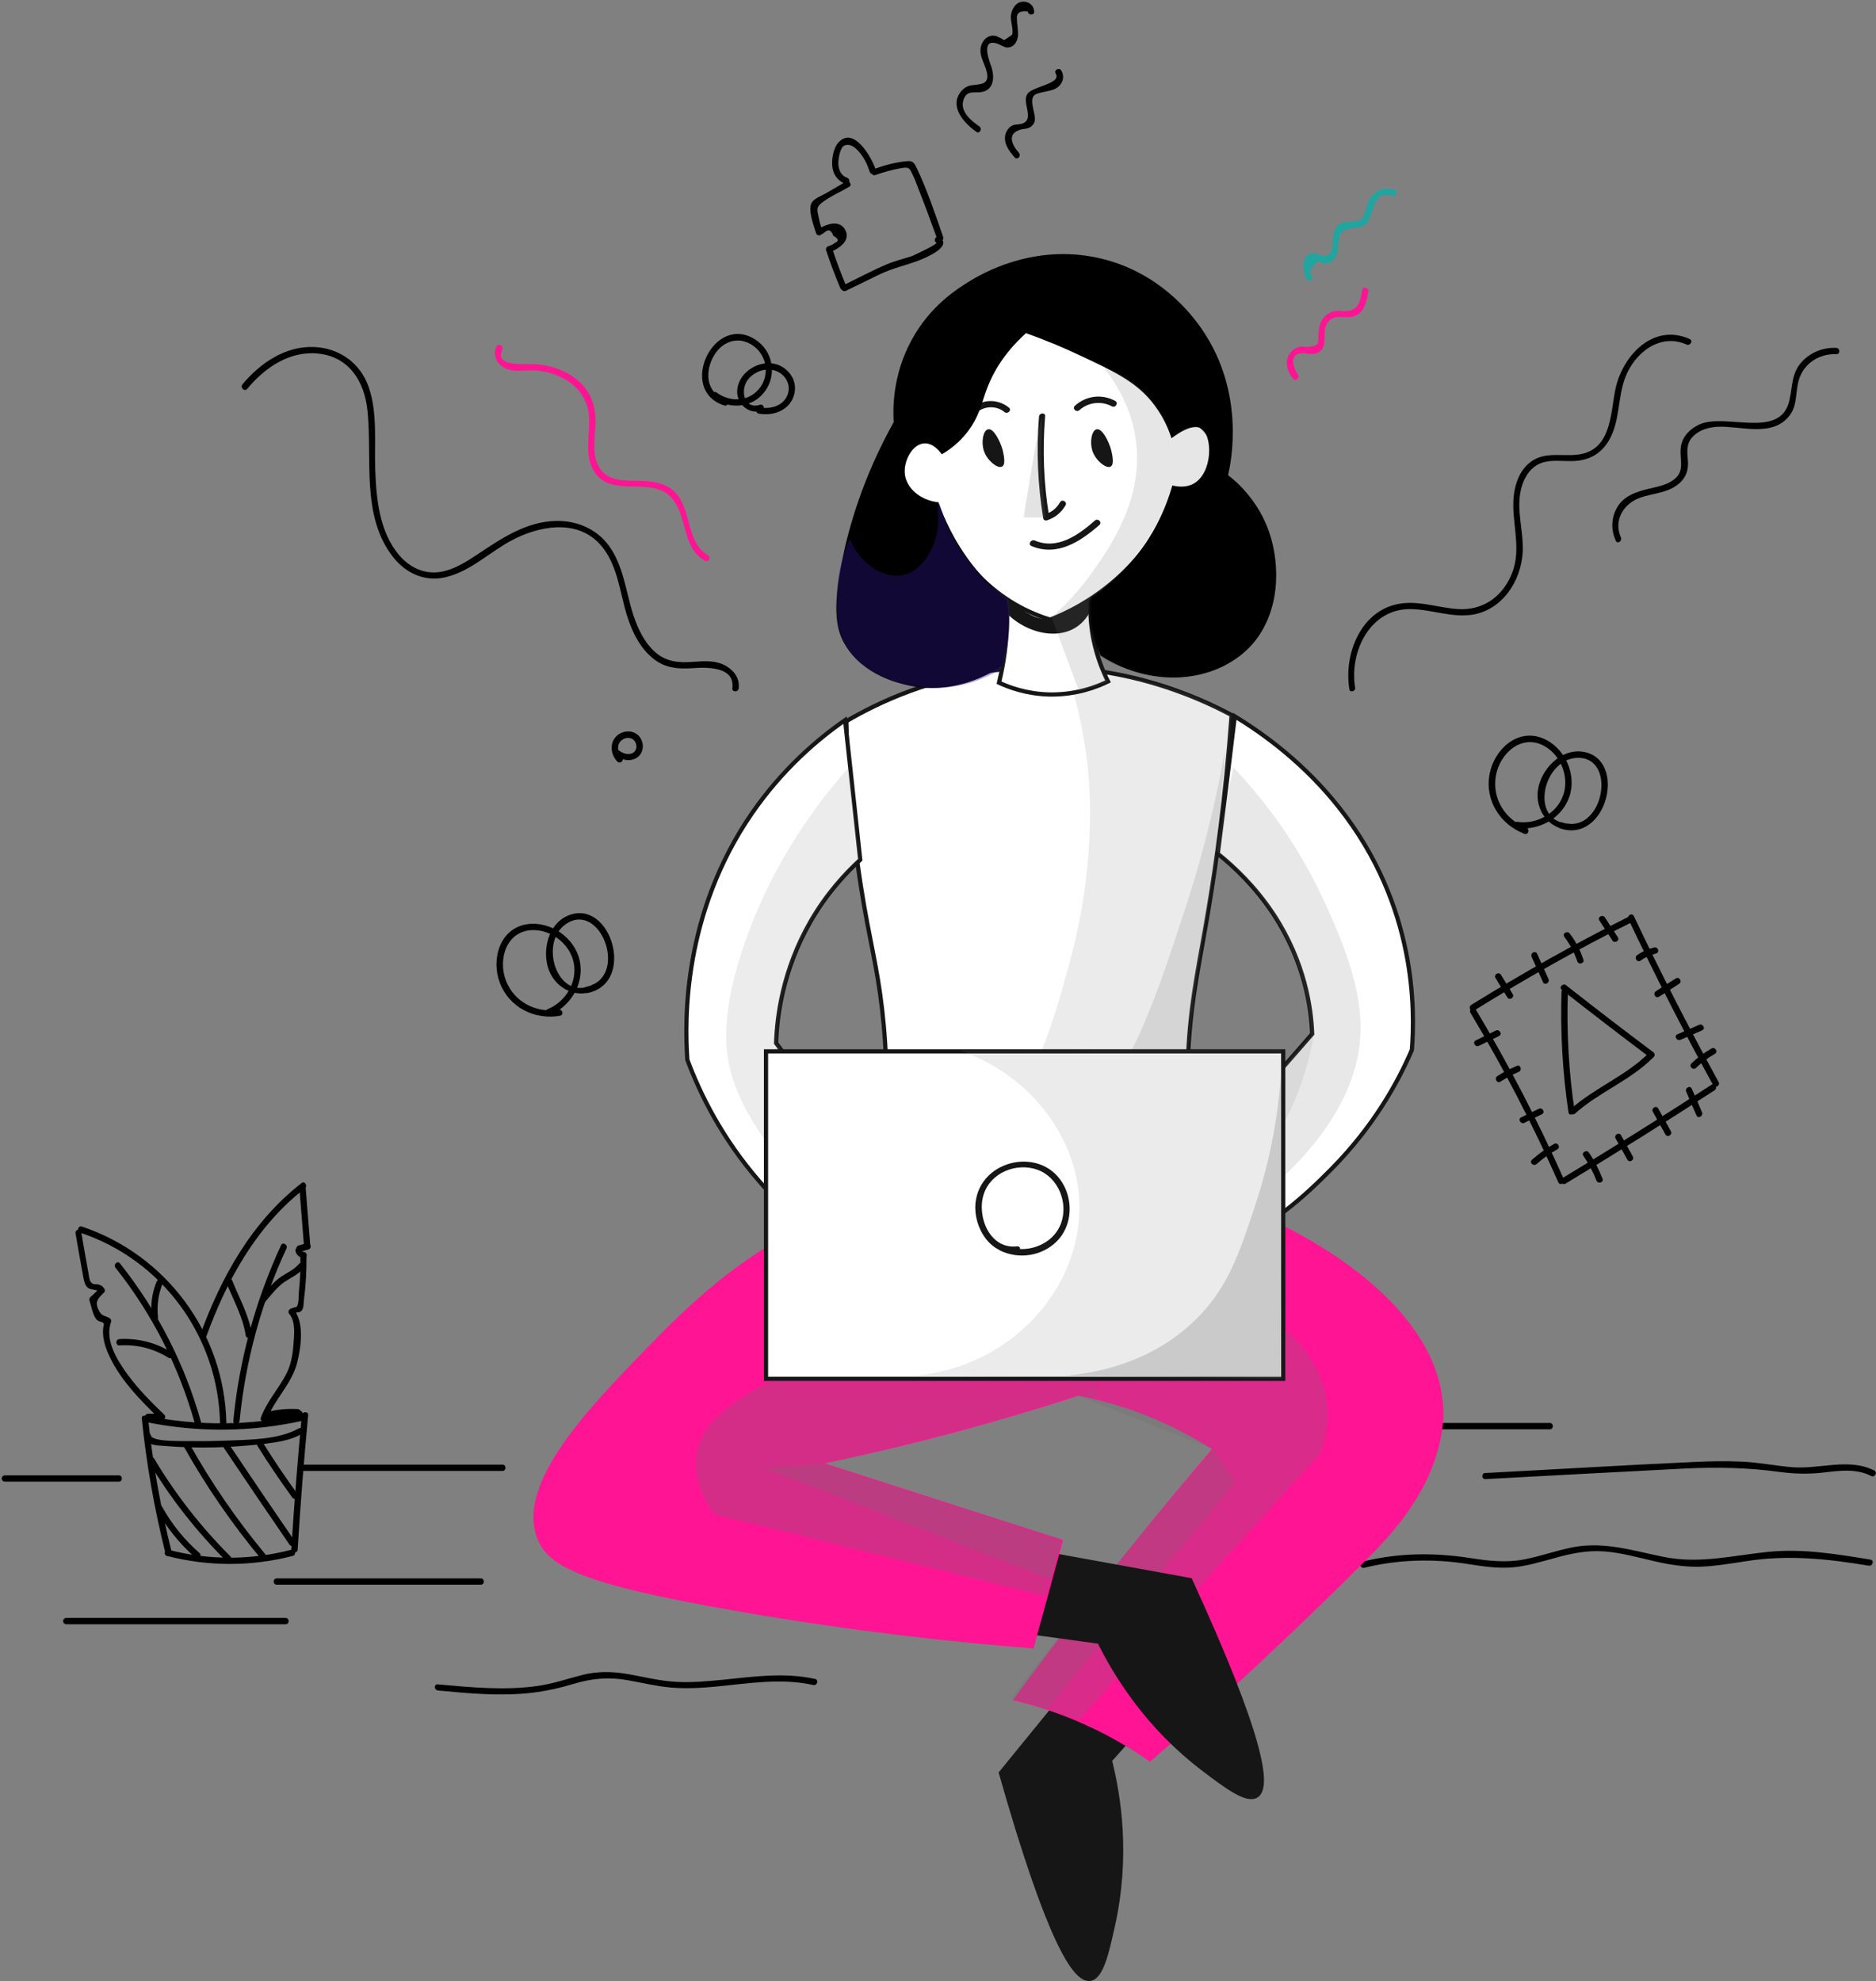 <svg width="892" height="942" viewBox="0 0 892 942" fill="none" xmlns="http://www.w3.org/2000/svg">
<rect x="0" y="0" width="892" height="942" fill="#808080" stroke="none"/>
<g clip-path="url(#clip0_118_581)">
<path d="M67.424 674.519C69.624 696.219 73.424 717.619 78.724 738.819C79.224 740.719 82.124 739.919 81.624 738.019C76.424 717.119 72.624 695.919 70.424 674.519C70.224 672.619 67.224 672.619 67.424 674.519Z" fill="black"/>
<path d="M79.323 739.819C99.023 744.919 119.524 744.919 139.224 739.819C141.124 739.319 140.324 736.419 138.424 736.919C119.224 741.919 99.323 741.919 80.123 736.919C78.323 736.419 77.523 739.319 79.323 739.819Z" fill="black"/>
<path d="M141.524 736.819C142.824 715.519 144.524 694.219 146.524 672.919C146.724 671.019 143.724 671.019 143.524 672.919C141.524 694.219 139.824 715.519 138.524 736.819C138.424 738.719 141.424 738.719 141.524 736.819Z" fill="black"/>
<path d="M69.124 676.119C94.023 681.219 119.624 681.019 144.524 675.419C146.424 675.019 145.624 672.119 143.724 672.519C119.424 677.919 94.323 678.219 69.924 673.219C68.023 672.819 67.224 675.719 69.124 676.119Z" fill="black"/>
<path d="M68.823 683.319C69.623 687.419 74.823 687.219 78.023 687.519C86.123 688.219 94.323 688.419 102.424 688.219C110.224 688.019 118.024 687.419 125.824 686.519C132.024 685.719 138.024 684.919 143.524 681.819C145.224 680.919 143.724 678.319 142.024 679.219C132.124 684.719 118.424 684.519 107.324 685.019C101.824 685.219 96.223 685.319 90.723 685.219C87.823 685.119 72.323 685.819 71.723 682.519C71.323 680.619 68.523 681.419 68.823 683.319Z" fill="black"/>
<path d="M74.525 718.019C79.325 726.519 85.424 734.019 92.725 740.519C94.124 741.819 96.325 739.719 94.825 738.419C87.624 732.119 81.725 724.819 77.124 716.519C76.225 714.819 73.624 716.319 74.525 718.019Z" fill="black"/>
<path d="M70.623 694.919C80.823 712.119 93.224 727.919 107.424 742.119C108.824 743.519 110.924 741.319 109.524 740.019C95.523 726.019 83.323 710.419 73.223 693.419C72.223 691.819 69.623 693.319 70.623 694.919Z" fill="black"/>
<path d="M87.323 687.719C97.923 706.619 110.224 724.519 124.124 741.219C125.324 742.719 127.424 740.619 126.224 739.119C112.524 722.619 100.324 704.919 89.923 686.219C89.023 684.519 86.423 686.019 87.323 687.719Z" fill="black"/>
<path d="M106.424 688.419C116.724 703.819 127.124 719.119 137.624 734.419C138.724 736.019 141.324 734.519 140.224 732.919C129.724 717.619 119.324 702.319 109.024 686.919C107.924 685.319 105.324 686.819 106.424 688.419Z" fill="black"/>
<path d="M122.424 687.519C127.624 695.919 133.224 704.119 139.024 712.119C140.124 713.619 142.724 712.119 141.624 710.619C135.824 702.619 130.224 694.419 125.024 686.019C124.024 684.419 121.424 685.919 122.424 687.519Z" fill="black"/>
<path d="M35.925 586.519C37.124 593.419 38.325 600.419 39.624 607.319C40.025 609.219 40.325 611.219 41.925 612.419C43.025 613.319 46.624 613.219 47.325 614.219C47.425 613.619 47.525 613.019 47.525 612.419C46.025 613.919 44.525 615.419 42.925 616.819C42.525 617.219 42.425 617.819 42.525 618.319C43.425 621.019 44.025 625.019 45.825 627.319C46.724 628.519 48.325 628.319 49.025 629.019C49.624 629.619 49.425 629.219 49.124 631.019C48.925 632.519 48.925 634.119 49.124 635.719C49.425 638.119 50.124 640.419 51.025 642.619C56.224 655.219 66.325 665.419 76.025 674.819C77.424 676.119 79.525 674.019 78.124 672.719C71.924 666.719 65.725 660.519 60.624 653.519C55.624 646.619 49.724 637.319 52.825 628.519C53.025 628.019 52.825 627.319 52.425 627.019C50.525 625.519 48.624 626.119 47.325 623.719C44.825 619.219 46.224 617.719 49.425 614.619C49.925 614.219 50.025 613.319 49.624 612.819C48.825 611.619 48.224 611.219 46.925 610.819C46.124 610.519 44.925 610.819 44.124 610.419C42.425 609.519 42.425 607.319 42.124 605.719C40.925 599.119 39.724 592.419 38.624 585.819C38.425 583.819 35.525 584.619 35.925 586.519Z" fill="black"/>
<path d="M38.124 586.119C77.124 599.119 103.824 635.519 104.624 676.719C104.624 678.619 107.624 678.619 107.624 676.719C106.824 634.219 79.224 596.719 38.924 583.219C37.124 582.619 36.324 585.519 38.124 586.119Z" fill="black"/>
<path d="M98.024 635.719C107.725 608.819 122.025 582.819 144.925 565.119C146.425 563.919 144.925 561.319 143.425 562.519C119.825 580.819 105.125 607.219 95.124 634.919C94.524 636.719 97.424 637.519 98.024 635.719Z" fill="black"/>
<path d="M142.325 564.519C143.025 573.719 143.825 582.919 144.525 592.219C144.725 594.119 147.725 594.119 147.525 592.219C146.825 583.019 146.025 573.819 145.325 564.519C145.225 562.619 142.225 562.619 142.325 564.519Z" fill="black"/>
<path d="M145.824 591.219C144.524 591.519 143.224 591.819 142.024 592.219C140.124 592.719 140.924 595.619 142.824 595.119C144.124 594.819 145.424 594.519 146.624 594.119C148.524 593.619 147.724 590.819 145.824 591.219Z" fill="black"/>
<path d="M140.524 594.919C140.924 596.819 142.524 598.019 144.324 598.219C145.124 598.319 145.824 597.519 145.824 596.719C145.824 595.819 145.124 595.319 144.324 595.219C144.624 595.219 144.324 595.219 144.224 595.219C144.124 595.219 143.924 595.119 144.124 595.219C144.024 595.119 143.924 595.119 143.824 595.019C143.624 594.919 144.024 595.219 143.724 594.919C143.624 594.819 143.624 594.819 143.524 594.719C143.724 594.919 143.524 594.719 143.524 594.619C143.424 594.519 143.424 594.319 143.424 594.519C143.424 594.419 143.324 594.219 143.324 594.119C143.124 593.319 142.224 592.819 141.524 593.119C140.724 593.319 140.324 594.119 140.524 594.919Z" fill="black"/>
<path d="M142.823 597.119C142.923 602.819 142.723 608.419 142.123 614.019C141.923 615.819 142.223 620.019 141.023 621.419C140.923 621.519 139.123 621.819 138.723 622.119C137.223 623.319 139.323 625.419 140.823 624.219C141.323 623.819 142.523 624.219 143.323 623.319C144.523 622.119 144.323 619.319 144.523 617.919C145.423 611.019 145.823 604.019 145.723 597.019C145.823 595.219 142.823 595.219 142.823 597.119Z" fill="black"/>
<path d="M137.524 624.719C140.724 628.519 139.824 634.819 139.524 639.419C139.124 644.719 138.224 649.619 135.624 654.219C131.924 661.019 126.724 666.719 124.024 674.119C123.324 675.919 126.224 676.719 126.924 674.919C130.524 665.219 138.824 658.019 141.324 647.819C143.124 640.519 144.824 628.819 139.624 622.619C138.424 621.219 136.324 623.319 137.524 624.719Z" fill="black"/>
<path d="M113.924 675.519C116.724 647.119 124.224 619.419 136.224 593.619C137.024 591.919 134.424 590.319 133.624 592.119C121.424 618.519 113.724 646.619 110.924 675.619C110.724 677.519 113.724 677.419 113.924 675.519Z" fill="black"/>
<path d="M54.923 602.819C72.423 624.819 85.223 650.119 92.723 677.119C93.223 679.019 96.123 678.219 95.623 676.319C87.923 648.719 74.823 623.119 57.023 600.719C55.823 599.219 53.723 601.319 54.923 602.819Z" fill="black"/>
<path d="M56.824 639.719C65.224 639.219 73.024 641.219 80.124 645.619C81.724 646.619 83.324 644.019 81.624 643.019C74.124 638.419 65.624 636.219 56.824 636.719C54.824 636.819 54.824 639.819 56.824 639.719Z" fill="black"/>
<path d="M75.123 626.319C74.523 620.819 75.223 615.519 77.323 610.319C78.023 608.519 75.123 607.719 74.423 609.519C72.223 614.919 71.523 620.519 72.123 626.319C72.323 628.219 75.323 628.219 75.123 626.319Z" fill="black"/>
<path d="M107.524 609.719C110.824 617.819 115.624 626.419 116.824 635.019C117.124 636.919 120.024 636.119 119.724 634.219C118.424 625.519 113.624 616.919 110.424 608.919C109.724 607.119 106.824 607.919 107.524 609.719Z" fill="black"/>
<path d="M125.923 619.219C128.823 615.919 131.623 612.019 135.323 609.519C138.423 607.419 141.823 606.019 144.223 603.119C145.423 601.619 143.323 599.519 142.123 601.019C139.523 604.119 135.723 605.419 132.623 607.819C129.223 610.419 126.623 613.919 123.823 617.119C122.523 618.619 124.623 620.719 125.923 619.219Z" fill="black"/>
<path d="M126.923 674.519C131.723 673.219 136.623 672.719 141.623 673.019C143.523 673.119 143.523 670.119 141.623 670.019C136.323 669.719 131.223 670.219 126.123 671.619C124.323 672.119 125.023 675.019 126.923 674.519Z" fill="black"/>
<path d="M126.525 675.719C132.125 676.219 137.525 675.519 142.925 673.819C144.725 673.219 143.925 670.319 142.125 670.919C137.025 672.519 131.825 673.119 126.525 672.719C124.625 672.619 124.625 675.619 126.525 675.719Z" fill="black"/>
<path d="M70.423 675.219C71.723 675.219 72.923 675.219 74.223 675.219C76.123 675.219 76.123 672.219 74.223 672.219C72.923 672.219 71.723 672.219 70.423 672.219C68.523 672.219 68.523 675.219 70.423 675.219Z" fill="black"/>
<path d="M143.724 699.419C175.424 699.419 207.224 699.419 238.924 699.419C240.824 699.419 240.824 696.419 238.924 696.419C207.224 696.419 175.424 696.419 143.724 696.419C141.824 696.419 141.824 699.419 143.724 699.419Z" fill="black"/>
<path d="M680.323 679.619C699.223 679.619 718.023 679.619 736.923 679.619C738.823 679.619 738.823 676.619 736.923 676.619C718.023 676.619 699.223 676.619 680.323 676.619C678.423 676.619 678.423 679.619 680.323 679.619Z" fill="black"/>
<path d="M725.715 393.572C715.715 389.772 709.415 379.772 711.215 369.072C713.015 358.172 723.715 348.472 734.715 354.972C742.315 359.472 746.216 369.672 743.316 377.972C740.316 386.872 730.516 392.172 721.416 390.772C719.516 390.472 718.716 393.372 720.616 393.672C731.316 395.272 742.615 389.372 746.215 378.772C749.815 368.172 744.016 355.372 733.616 351.072C721.416 346.072 710.315 356.572 708.215 368.272C706.015 380.672 713.316 392.072 724.816 396.472C726.716 397.172 727.515 394.272 725.715 393.572Z" fill="black"/>
<path d="M746.216 391.672C726.316 391.072 733.816 359.172 751.416 360.372C769.016 361.672 761.816 397.572 742.516 390.972C740.716 390.372 739.916 393.272 741.716 393.872C764.016 401.472 774.016 360.872 752.716 357.472C742.316 355.772 732.916 365.572 731.316 375.272C729.716 384.872 736.216 394.272 746.216 394.572C748.116 394.772 748.116 391.772 746.216 391.672Z" fill="black"/>
<path d="M265.559 480.046C255.018 481.872 244.502 476.479 240.597 466.355C236.591 456.06 240.854 442.261 253.631 442.248C262.464 442.246 271.017 449.035 272.752 457.654C274.706 466.841 268.975 476.395 260.432 479.828C258.645 480.538 259.434 483.441 261.222 482.731C271.243 478.655 277.959 467.82 275.655 456.865C273.35 445.91 261.837 437.852 250.697 439.453C237.652 441.368 233.453 456.059 237.609 467.196C242.035 478.986 254.126 485.074 266.262 482.999C268.254 482.633 267.464 479.731 265.559 480.046Z" fill="black"/>
<path d="M282.23 467.964C264.802 477.589 254.999 446.32 270.753 438.383C286.559 430.532 298.659 465.09 278.69 469.247C276.835 469.648 277.625 472.551 279.479 472.15C302.539 467.325 290.453 427.296 270.394 435.225C260.579 439.063 257.486 452.285 261.052 461.446C264.568 470.522 274.951 475.297 283.708 470.459C285.445 469.663 283.916 467.082 282.23 467.964Z" fill="black"/>
<path d="M295.732 360.04C294.032 358.24 293.232 355.34 294.532 353.14C295.832 351.04 299.032 350.04 301.032 351.64C302.832 353.04 303.232 356.04 301.532 357.54C299.532 359.34 296.332 358.44 294.432 356.94C292.932 355.74 290.832 357.84 292.332 359.04C295.432 361.44 300.232 362.64 303.532 359.74C306.532 357.04 306.232 352.04 303.232 349.44C300.132 346.74 295.232 347.54 292.632 350.54C289.732 353.94 290.532 359.04 293.532 362.14C294.932 363.54 297.032 361.44 295.732 360.04Z" fill="black"/>
<path d="M644.323 326.919C641.523 309.919 651.423 289.419 670.623 289.619C680.423 289.719 689.923 293.719 699.823 292.319C706.823 291.319 712.823 287.319 717.023 281.819C721.223 276.319 723.623 269.419 724.023 262.519C724.523 252.319 720.623 241.919 723.423 231.819C724.823 226.719 727.823 222.019 732.923 220.119C737.823 218.419 743.123 219.419 748.223 219.219C755.623 218.919 761.423 215.719 765.123 209.219C770.323 200.119 769.123 189.219 772.723 179.619C777.023 168.019 789.123 158.119 801.923 163.819C803.623 164.619 805.223 162.019 803.423 161.219C786.023 153.419 771.523 169.119 768.123 184.919C765.923 195.219 766.323 211.219 754.023 215.319C745.423 218.219 735.723 213.719 727.823 219.619C721.323 224.419 719.423 233.219 719.523 240.919C719.823 252.219 723.323 263.219 718.323 274.019C713.723 284.219 704.623 290.319 693.323 289.619C683.323 289.019 673.423 284.919 663.323 287.519C646.223 291.819 638.923 312.019 641.623 327.819C641.823 329.519 644.723 328.719 644.323 326.919Z" fill="black"/>
<path d="M770.724 255.619C767.024 247.219 772.124 239.219 780.224 236.519C786.124 234.519 792.624 234.419 797.724 230.419C801.724 227.319 803.024 223.419 802.524 218.419C802.024 213.719 802.024 210.019 805.724 206.819C808.824 204.119 812.924 203.119 816.924 202.919C827.924 202.519 843.024 208.119 851.024 197.419C854.724 192.419 853.624 186.219 855.324 180.619C857.624 172.819 865.124 168.019 873.124 168.419C875.024 168.519 875.024 165.519 873.124 165.419C867.024 165.119 861.124 167.419 856.924 171.819C851.724 177.319 852.424 183.519 850.824 190.419C846.524 209.319 820.224 196.019 807.824 201.919C803.224 204.119 799.524 208.019 799.124 213.219C798.624 219.319 801.424 224.319 795.224 228.519C791.924 230.719 788.124 231.419 784.324 232.319C778.024 233.819 771.824 235.719 768.624 241.819C766.024 246.619 766.024 252.119 768.224 257.019C768.924 258.919 771.424 257.319 770.724 255.619Z" fill="black"/>
<path d="M623.844 131.562C623.444 130.662 623.044 129.662 622.744 128.662C624.044 127.162 625.244 125.662 626.544 124.162C626.944 124.062 628.744 125.262 629.344 125.262C630.844 125.462 632.144 125.062 633.344 124.162C637.044 121.262 635.744 116.662 636.844 112.762C638.644 106.062 646.544 110.662 650.144 105.662C653.744 100.762 652.444 90.362 662.044 93.162C663.944 93.662 664.744 90.762 662.844 90.262C657.344 88.662 652.344 91.262 650.344 96.562C649.744 98.062 649.544 99.762 648.944 101.262C647.644 104.762 646.244 105.262 642.444 105.462C639.644 105.662 637.444 105.462 635.544 107.862C633.944 109.962 633.944 112.662 633.644 115.162C633.344 118.862 633.644 121.962 628.144 121.562C627.044 121.462 626.144 120.462 624.944 120.462C618.344 120.362 619.444 128.462 621.044 132.362C621.644 134.162 624.644 133.362 623.844 131.562Z" fill="#20a5a0"/>
<path d="M617.087 177.981C615.487 175.881 612.787 169.781 617.487 168.181C619.187 167.581 621.387 168.281 623.187 168.281C624.787 168.281 626.187 168.281 627.487 167.181C631.487 163.981 628.587 158.281 630.687 154.281C634.087 147.781 640.887 152.881 645.687 149.481C649.087 147.081 649.987 142.481 650.587 138.681C650.887 136.781 647.987 135.981 647.687 137.881C646.987 142.381 646.187 147.381 640.587 147.881C637.687 148.181 635.487 147.181 632.787 148.481C628.387 150.581 626.987 154.481 626.887 158.981C626.787 162.781 627.687 164.681 621.287 164.981C620.487 164.981 619.687 164.781 618.887 164.781C616.587 164.981 614.587 166.181 613.287 168.081C610.487 172.081 612.087 176.681 614.887 180.181C616.187 181.681 618.287 179.481 617.087 177.981Z" fill="#FF1493"/>
<path d="M117.524 184.919C125.824 174.919 137.624 166.719 151.224 168.119C166.024 169.619 173.324 181.419 174.724 195.219C177.124 218.119 171.524 245.519 187.024 265.019C193.124 272.719 202.224 276.819 212.024 274.419C223.824 271.619 233.024 262.319 243.524 256.819C255.924 250.319 273.024 246.819 284.224 257.719C292.424 265.719 294.224 277.919 296.924 288.519C299.424 298.119 303.724 308.719 312.324 314.419C317.524 317.819 323.224 318.119 329.224 317.719C335.924 317.219 349.624 316.819 348.224 327.319C348.024 329.219 351.024 329.219 351.224 327.319C351.724 323.219 349.824 319.919 346.524 317.519C341.324 313.719 335.324 314.319 329.224 314.719C322.324 315.219 316.424 314.619 311.124 309.719C306.324 305.319 303.424 299.119 301.324 293.019C297.824 282.519 296.824 271.019 290.824 261.419C284.924 251.919 274.724 247.319 263.724 247.719C249.824 248.219 238.124 256.219 227.024 263.619C221.724 267.119 216.024 270.819 209.524 271.919C201.724 273.219 194.824 269.819 189.824 264.019C180.424 253.019 178.924 237.319 178.424 223.519C177.924 210.619 179.624 196.619 175.324 184.119C171.424 172.719 161.524 165.619 149.624 165.019C135.824 164.319 123.724 172.619 115.224 182.819C114.124 184.319 116.224 186.419 117.524 184.919Z" fill="black"/>
<path d="M699.172 481.607C714.772 507.607 728.672 534.507 740.972 562.207C741.772 564.007 744.372 562.407 743.572 560.707C731.272 533.007 717.272 506.107 701.772 480.107C700.772 478.407 698.172 479.907 699.172 481.607Z" fill="black"/>
<path d="M701.072 480.407C725.372 465.307 750.372 451.207 776.072 438.407C777.772 437.507 776.272 434.907 774.572 435.807C748.972 448.607 723.972 462.707 699.572 477.807C697.872 478.907 699.372 481.507 701.072 480.407Z" fill="black"/>
<path d="M774.273 437.107C786.973 463.807 800.373 490.107 814.573 516.007C815.473 517.707 818.073 516.207 817.173 514.507C802.973 488.607 789.473 462.307 776.873 435.607C775.973 433.807 773.473 435.307 774.273 437.107Z" fill="black"/>
<path d="M744.372 562.807C768.272 548.407 791.871 533.607 815.271 518.407C816.871 517.407 815.371 514.807 813.771 515.807C790.371 531.007 766.772 545.807 742.872 560.207C741.272 561.207 742.772 563.807 744.372 562.807Z" fill="black"/>
<path d="M742.471 471.607C741.871 490.807 742.971 509.907 745.771 528.907C746.071 530.807 748.971 530.007 748.671 528.107C745.871 509.407 744.871 490.507 745.471 471.607C745.571 469.707 742.571 469.707 742.471 471.607Z" fill="black"/>
<path d="M742.573 470.607C756.473 481.507 770.373 492.207 784.473 502.807C785.973 504.007 787.473 501.407 785.973 500.207C772.073 489.807 758.273 479.207 744.673 468.507C743.173 467.307 741.073 469.407 742.573 470.607Z" fill="black"/>
<path d="M748.872 529.507C760.372 519.207 775.372 513.707 786.272 502.607C787.672 501.207 785.472 499.107 784.172 500.507C773.272 511.507 758.372 517.107 746.772 527.407C745.272 528.607 747.472 530.707 748.872 529.507Z" fill="black"/>
<path d="M703.172 497.307C706.372 495.707 709.572 494.207 712.772 492.607C714.472 491.807 712.972 489.207 711.272 490.007C708.072 491.607 704.872 493.107 701.672 494.707C699.972 495.607 701.472 498.107 703.172 497.307Z" fill="black"/>
<path d="M713.473 514.307C716.173 512.507 719.073 511.007 722.073 509.707C723.873 509.007 723.073 506.107 721.273 506.807C717.973 508.207 714.873 509.807 711.873 511.707C710.373 512.807 711.873 515.407 713.473 514.307Z" fill="black"/>
<path d="M724.771 533.907C727.571 532.507 730.371 531.107 733.171 529.807C734.871 528.907 733.371 526.407 731.671 527.207C728.871 528.607 726.071 530.007 723.271 531.307C721.571 532.107 723.071 534.707 724.771 533.907Z" fill="black"/>
<path d="M730.571 553.507C733.671 550.807 736.871 548.507 740.471 546.507C742.171 545.507 740.671 543.007 738.971 543.907C735.271 546.007 731.771 548.507 728.471 551.407C726.971 552.707 729.071 554.807 730.571 553.507Z" fill="black"/>
<path d="M779.973 456.807C782.273 455.207 784.673 454.107 787.373 453.407C789.273 452.907 788.473 450.107 786.573 450.507C783.673 451.207 780.873 452.407 778.373 454.207C776.873 455.307 778.373 457.907 779.973 456.807Z" fill="black"/>
<path d="M788.873 473.907C792.073 471.907 795.273 469.907 798.373 467.807C799.973 466.807 798.473 464.207 796.873 465.207C793.673 467.207 790.473 469.207 787.373 471.307C785.673 472.407 787.173 475.007 788.873 473.907Z" fill="black"/>
<path d="M799.071 494.407C802.471 492.907 805.971 491.407 809.371 489.907C811.171 489.107 809.571 486.507 807.871 487.307C804.471 488.807 800.971 490.307 797.571 491.807C795.771 492.607 797.371 495.207 799.071 494.407Z" fill="black"/>
<path d="M806.372 507.807C809.072 505.207 812.072 503.007 815.372 501.107C817.072 500.207 815.572 497.607 813.872 498.507C810.372 500.507 807.172 502.807 804.272 505.607C802.872 507.007 804.972 509.107 806.372 507.807Z" fill="black"/>
<path d="M752.871 549.607C755.371 553.307 757.471 557.207 759.071 561.307C759.771 563.107 762.671 562.307 761.971 560.507C760.271 556.107 758.171 551.907 755.471 548.007C754.371 546.507 751.771 548.007 752.871 549.607Z" fill="black"/>
<path d="M768.173 541.307C770.073 544.707 771.873 548.007 773.773 551.407C774.673 553.107 777.273 551.607 776.373 549.907C774.473 546.507 772.673 543.207 770.773 539.807C769.873 538.107 767.273 539.607 768.173 541.307Z" fill="black"/>
<path d="M785.872 528.607C787.872 532.207 789.872 535.807 791.872 539.407C792.772 541.107 795.372 539.607 794.472 537.907C792.472 534.307 790.472 530.707 788.472 527.107C787.572 525.407 784.972 526.907 785.872 528.607Z" fill="black"/>
<path d="M801.772 519.107C803.372 522.907 804.972 526.707 806.672 530.407C807.472 532.207 809.972 530.607 809.272 528.907C807.672 525.107 806.072 521.307 804.372 517.607C803.572 515.907 800.972 517.407 801.772 519.107Z" fill="black"/>
<path d="M711.073 465.007C712.973 468.107 714.773 471.207 716.673 474.207C717.673 475.907 720.273 474.307 719.273 472.707C717.373 469.607 715.573 466.507 713.673 463.507C712.673 461.907 710.073 463.407 711.073 465.007Z" fill="black"/>
<path d="M728.273 455.007C730.073 459.007 731.873 463.007 733.673 467.007C734.473 468.807 737.073 467.207 736.273 465.507C734.473 461.507 732.673 457.507 730.873 453.507C729.973 451.707 727.473 453.207 728.273 455.007Z" fill="black"/>
<path d="M743.772 445.407C746.472 449.007 748.572 452.907 749.972 457.107C750.572 458.907 753.472 458.107 752.872 456.307C751.372 451.807 749.272 447.607 746.372 443.907C745.272 442.407 742.672 443.807 743.772 445.407Z" fill="black"/>
<path d="M760.473 437.707C762.573 440.907 764.573 444.007 766.673 447.207C767.673 448.807 770.273 447.307 769.273 445.707C767.173 442.507 765.173 439.407 763.073 436.207C761.973 434.607 759.373 436.107 760.473 437.707Z" fill="black"/>
<path d="M345.187 189.89C335.487 186.89 334.987 176.59 339.587 168.891C344.087 161.391 352.787 159.391 359.587 165.591C365.187 170.791 365.687 179.69 360.487 185.39C355.287 191.19 346.787 191.091 340.787 186.691C339.287 185.491 337.787 188.09 339.287 189.29C346.887 194.89 357.987 193.991 363.687 186.091C369.587 178.091 367.487 166.891 359.187 161.491C339.187 148.591 321.987 185.79 344.387 192.79C346.287 193.39 347.087 190.49 345.187 189.89Z" fill="black"/>
<path d="M361.288 192.49C353.788 194.79 351.988 185.79 355.288 180.99C357.988 177.09 363.288 174.791 368.088 176.091C372.688 177.291 375.988 181.991 374.788 186.691C373.288 192.591 367.088 194.69 361.588 193.79C359.688 193.49 358.888 196.391 360.788 196.691C368.188 197.991 376.188 194.79 377.788 186.79C379.188 179.89 373.788 173.59 367.088 172.79C359.688 171.89 351.588 177.29 350.588 184.89C349.688 191.49 355.688 197.39 362.288 195.29C363.988 194.79 363.188 191.89 361.288 192.49Z" fill="black"/>
<path d="M236.125 164.719C233.725 169.619 237.125 174.519 242.125 175.819C245.925 176.819 249.925 175.919 253.825 176.119C258.025 176.319 262.225 177.319 266.025 179.019C274.425 182.819 279.825 189.719 280.125 199.019C280.425 206.819 278.125 214.919 281.525 222.319C288.725 237.919 308.525 226.019 318.725 236.119C327.225 244.619 323.725 260.119 335.125 266.619C336.825 267.619 338.325 265.019 336.625 264.019C326.425 258.219 328.825 243.119 321.625 234.719C317.825 230.319 312.325 229.119 306.725 228.719C299.925 228.319 291.125 229.719 286.125 223.919C280.325 217.119 283.425 206.919 283.125 198.919C282.925 192.619 280.825 186.919 276.425 182.419C272.525 178.519 267.425 175.819 262.125 174.419C259.425 173.719 256.625 173.219 253.825 173.119C250.225 172.919 234.625 174.719 238.825 166.219C239.625 164.519 237.025 163.019 236.125 164.719Z" fill="#FF1493"/>
<path d="M2.324 704.519C20.424 704.519 38.424 704.519 56.524 704.519C58.424 704.519 58.424 701.519 56.524 701.519C38.424 701.519 20.424 701.519 2.324 701.519C0.324 701.519 0.324 704.519 2.324 704.519Z" fill="black"/>
<path d="M31.523 772.319C66.323 772.319 101.024 772.319 135.824 772.319C137.724 772.319 137.724 769.319 135.824 769.319C101.024 769.319 66.323 769.319 31.523 769.319C29.523 769.319 29.523 772.319 31.523 772.319Z" fill="black"/>
<path d="M131.623 753.519C163.923 753.519 196.323 753.519 228.623 753.519C230.523 753.519 230.523 750.519 228.623 750.519C196.323 750.519 163.923 750.519 131.623 750.519C129.623 750.519 129.623 753.519 131.623 753.519Z" fill="black"/>
<path d="M648.662 745.477C664.962 741.477 681.362 741.077 697.962 743.677C704.962 744.777 712.062 745.877 719.162 745.277C726.062 744.677 732.762 742.577 739.462 740.777C747.062 738.677 754.662 737.077 762.662 737.677C770.862 738.277 778.762 740.577 786.762 742.377C793.662 743.977 800.662 745.077 807.762 744.977C815.262 744.777 822.662 743.477 829.962 742.377C849.962 739.177 868.762 741.177 888.562 744.477C890.462 744.777 891.262 741.877 889.362 741.577C873.362 738.977 857.262 736.277 840.962 737.877C823.962 739.577 808.162 743.777 790.962 740.277C776.562 737.377 762.862 732.877 748.062 735.677C740.162 737.177 732.662 739.977 724.762 741.477C715.962 743.177 707.462 742.177 698.662 740.777C681.562 738.177 664.662 738.377 647.762 742.577C646.062 743.077 646.862 745.977 648.662 745.477Z" fill="black"/>
<path d="M706.262 703.312C737.662 701.612 769.062 699.912 800.462 698.312C815.962 697.512 830.962 697.812 846.362 699.912C853.262 700.812 859.862 701.012 866.762 700.212C874.462 699.312 882.462 698.112 889.662 701.812C891.362 702.712 892.862 700.112 891.162 699.212C878.962 693.012 864.862 698.812 851.762 697.612C843.962 696.912 836.362 695.412 828.562 695.012C820.462 694.612 812.362 694.812 804.262 695.212C771.562 696.712 738.862 698.712 706.162 700.412C704.362 700.412 704.362 703.412 706.262 703.312Z" fill="black"/>
<path d="M208.224 803.819C223.024 805.219 237.924 806.619 252.724 804.919C259.624 804.119 266.224 802.619 272.924 800.619C281.624 798.019 289.424 797.319 298.424 798.919C305.324 800.119 312.124 801.819 319.024 802.419C326.324 803.019 333.624 802.619 340.924 801.919C356.224 800.419 371.524 797.819 386.724 801.219C388.624 801.619 389.424 798.719 387.524 798.319C372.924 795.119 358.324 797.219 343.624 798.719C336.324 799.419 329.024 800.119 321.724 799.719C313.424 799.319 305.424 797.119 297.324 795.819C290.524 794.719 284.024 794.719 277.324 796.319C270.124 798.119 263.324 800.519 255.924 801.619C240.124 803.919 224.024 802.319 208.224 800.919C206.224 800.619 206.324 803.619 208.224 803.819Z" fill="black"/>
<path d="M465.646 60.098C461.746 57.398 456.446 53.098 458.046 47.698C459.746 42.098 463.946 44.798 467.846 43.498C473.046 41.798 472.746 35.498 471.246 31.398C469.746 27.398 466.546 17.698 474.846 20.998C476.746 21.798 478.146 23.098 480.346 22.398C482.346 21.798 483.346 19.998 483.846 18.098C484.246 16.398 483.946 14.598 483.846 12.798C483.646 11.598 483.546 10.298 483.546 9.098C483.146 6.198 484.946 4.998 488.746 5.498C488.846 7.398 491.846 7.398 491.746 5.498C491.546 2.698 489.446 0.698 486.446 0.798C482.946 0.898 481.046 4.298 480.646 7.498C480.346 9.698 482.146 14.798 481.146 16.598C479.946 17.398 478.746 18.298 477.446 19.098C476.946 18.798 476.446 18.498 475.946 18.198C475.046 17.898 474.346 17.298 473.446 17.098C470.346 16.398 467.846 18.298 466.746 21.098C464.846 25.898 468.246 29.898 469.246 34.398C470.546 40.598 465.846 39.898 461.746 40.598C459.946 40.898 458.446 41.798 457.246 43.098C450.946 50.398 458.246 58.498 464.246 62.698C465.746 63.798 467.246 61.198 465.646 60.098Z" fill="black"/>
<path d="M484.464 72.678C481.164 68.878 478.664 63.678 485.064 61.678C486.664 61.178 488.464 61.378 489.964 60.378C493.264 58.078 491.864 54.978 491.264 51.778C490.964 49.978 490.264 47.578 491.364 45.778C492.164 44.478 495.064 43.978 496.564 43.678C498.664 43.178 500.864 42.878 502.664 41.678C505.364 39.778 506.364 36.378 504.564 33.478C503.564 31.878 500.964 33.378 501.964 34.978C504.964 39.778 490.964 41.078 488.564 44.578C485.764 48.678 491.664 55.878 486.764 58.478C484.864 59.478 482.464 58.778 480.664 60.078C479.364 60.978 478.464 62.378 478.064 63.878C476.964 68.178 479.864 71.878 482.464 74.878C483.664 76.278 485.764 74.178 484.464 72.678Z" fill="black"/>
<path d="M402.822 84.541C399.821 83.544 398.634 80.557 398.615 77.645C398.561 75.681 399.403 70.016 401.554 69.178C405.089 67.727 408.261 71.799 410.007 74.206C411.63 76.544 412.676 79.051 413.559 81.71C414.093 83.534 416.972 82.691 416.438 80.867C414.769 75.521 406.385 60.053 398.96 67.437C396.135 70.244 395.185 76.253 395.869 80.012C396.497 83.579 398.739 86.257 402.113 87.458C403.861 88.092 404.57 85.175 402.822 84.541Z" fill="black"/>
<path d="M402.12 86.414C398.917 88.289 395.715 90.164 392.417 92.068C390.542 93.138 387.144 94.341 385.962 96.354C383.937 99.76 387.037 107.501 388.02 110.86C388.301 111.82 389.458 112.211 390.237 111.67C390.689 111.433 391.112 111.101 391.66 110.836C393.762 108.762 395.263 109.261 396.202 112.112C398.683 113.469 399.02 114.621 397.157 115.375C396.146 116.192 395.05 116.721 393.803 117.086C393.063 117.407 392.532 118.083 392.784 118.947C394.775 125.033 397.025 130.939 399.495 136.884C400.22 138.652 403.1 137.809 402.374 136.041C399.904 130.096 397.654 124.19 395.664 118.104C395.324 118.725 394.985 119.345 394.645 119.965C398.536 118.305 404.488 114.791 402.023 109.574C399.349 104 392.444 106.751 388.75 109.083C389.467 109.394 390.279 109.678 390.967 109.893C390.321 107.686 389.703 105.574 389.249 103.311C388.525 99.772 387.968 98.58 390.77 96.405C394.583 93.413 399.5 91.348 403.674 88.876C405.413 88.054 403.831 85.496 402.12 86.414Z" fill="black"/>
<path d="M416.19 83.231C420.165 81.859 424.292 80.651 428.463 79.951C432.443 79.307 432.419 79.939 433.978 83.129C434.98 85.129 435.723 87.308 436.533 89.363C439.717 97.392 442.709 105.477 445.605 113.59C446.235 115.385 449.114 114.542 448.484 112.747C444.621 101.687 440.866 90.282 435.783 79.684C434.488 77.041 433.755 76.318 430.736 76.681C425.464 77.182 420.282 78.699 415.376 80.448C413.552 80.982 414.395 83.861 416.19 83.231Z" fill="black"/>
<path d="M402.195 138.282C407.576 135.664 412.958 133.047 418.243 130.457C424.364 127.519 430.647 126.201 436.937 123.838C439.827 122.68 453.514 117.11 446.617 112.773C444.976 111.794 443.551 114.4 445.192 115.378C446.213 116.017 433.722 121.758 433.434 121.842C429.432 123.118 425.345 124.106 421.454 125.766C414.413 128.765 407.569 132.436 400.641 135.819C398.873 136.545 400.456 139.103 402.195 138.282Z" fill="black"/>
<path d="M532.824 773.219C513.824 796.519 494.924 819.719 475.924 843.019C498.224 921.419 510.824 942.019 518.324 940.919C523.724 940.119 526.324 928.419 529.224 915.319C536.424 882.619 532.124 854.519 527.724 837.019C539.724 823.619 551.624 810.119 563.624 796.719C553.324 788.919 543.124 781.119 532.824 773.219Z" fill="#161616" stroke="#161616" stroke-width="2" stroke-miterlimit="10"/>
<path d="M462.725 653.219C474.625 662.419 486.025 659.119 509.625 663.119C529.725 666.519 552.325 674.019 576.325 689.019C550.725 719.019 525.125 750.719 499.725 784.119C493.625 792.219 487.525 800.319 481.625 808.419C491.425 810.719 503.225 814.319 516.025 820.119C528.525 825.719 538.725 832.019 546.825 837.719C584.925 804.519 618.925 772.419 649.225 742.119C663.225 728.119 683.025 706.719 686.125 676.419C686.325 674.719 686.325 673.219 686.325 671.719C685.625 621.419 622.325 585.019 583.825 571.619C541.725 557.019 469.325 549.119 449.125 584.019C437.225 604.619 444.225 638.919 462.725 653.219Z" fill="#FF1493"/>
<path opacity="0.26" d="M536.623 602.919C535.923 612.419 534.223 623.719 530.723 636.219C528.223 645.119 525.223 653.019 522.223 659.719C518.923 661.019 515.723 662.319 512.423 663.619C533.923 672.119 555.523 680.619 577.023 689.119C561.023 707.419 544.923 726.619 528.723 746.619C512.023 767.219 496.123 787.419 481.023 807.319C491.723 810.819 502.323 814.319 513.023 817.719C551.323 775.519 589.623 733.219 627.923 691.019C631.923 679.519 631.723 670.519 630.523 664.219C625.023 633.419 587.323 608.319 536.623 602.919Z" fill="#6D6C6C"/>
<path opacity="0.23" d="M576.824 688.919C580.324 694.219 583.724 699.619 587.224 704.919C557.424 740.819 527.624 776.619 497.824 812.519C492.524 811.119 487.124 809.619 481.824 808.219C500.924 782.019 521.524 755.119 543.824 728.019C554.924 714.519 565.924 701.519 576.824 688.919Z" fill="#6D6C6C"/>
<path d="M477.322 735.219C506.822 740.619 536.422 745.919 565.922 751.319C600.022 825.719 603.822 849.719 597.422 853.819C592.822 856.719 583.222 849.519 572.522 841.419C545.722 821.119 530.822 796.919 522.722 780.619C504.922 778.219 487.122 775.719 469.322 773.319C471.922 760.619 474.622 747.919 477.322 735.219Z" fill="#161616" stroke="#161616" stroke-width="2" stroke-miterlimit="10"/>
<path d="M416.523 569.519C362.723 585.319 329.923 618.119 308.823 639.719C280.323 669.019 245.323 704.919 255.423 731.419C260.623 744.919 276.423 753.219 350.023 766.019C405.623 775.719 453.823 780.919 491.423 783.819C496.123 766.619 500.823 749.519 505.423 732.319C467.623 720.119 429.923 708.019 392.123 695.819C415.323 690.919 439.723 685.119 465.123 678.019C484.423 672.619 502.823 667.019 520.323 661.119C536.523 628.419 540.023 593.119 523.123 573.119C499.523 545.119 446.623 560.619 416.523 569.519Z" fill="#FF1493"/>
<path opacity="0.29" d="M536.224 604.119C535.724 614.019 534.024 626.719 529.424 640.719C526.624 649.219 523.424 656.619 520.224 662.719C517.524 662.919 514.824 663.219 512.124 663.419C489.324 670.919 465.024 678.019 439.324 684.619C422.724 688.919 406.524 692.619 390.824 696.019C428.724 707.919 466.624 719.719 504.524 731.619C503.724 735.719 502.724 740.019 501.524 744.519C500.124 749.719 498.524 754.519 497.024 758.919C444.724 746.019 392.424 733.119 340.124 720.219C337.724 717.319 329.824 706.819 331.024 692.919C332.324 677.819 346.724 667.119 365.124 657.319C418.324 629.119 507.524 610.019 536.224 604.119Z" fill="#6D6C6C"/>
<path opacity="0.24" d="M363.924 698.119C373.424 697.419 383.024 696.719 392.524 695.919C429.824 708.319 467.124 720.819 504.424 733.219C502.824 739.119 501.224 745.119 499.624 751.019C454.424 733.319 409.124 715.719 363.924 698.119Z" fill="#6D6C6C"/>
<path d="M402.424 342.919C417.224 334.219 442.924 321.819 477.124 318.219C529.524 312.719 569.724 331.519 585.624 340.019C582.724 379.319 578.224 410.719 574.624 432.319C570.324 458.119 566.824 472.419 565.224 496.119C563.224 525.819 565.724 550.219 568.024 566.219C550.624 571.619 524.324 577.519 491.924 576.819C460.724 576.119 435.524 569.319 418.624 563.419C423.124 527.619 421.624 499.219 419.424 479.919C416.924 458.419 413.524 447.919 409.424 421.919C404.124 388.319 402.724 360.819 402.424 342.919Z" fill="white" stroke="#161616" stroke-width="2" stroke-miterlimit="10"/>
<path opacity="0.14" d="M510.623 330.119C512.723 337.719 515.123 348.219 516.723 360.819C517.823 369.319 522.323 407.819 508.323 458.619C499.723 489.919 490.623 523.019 460.823 550.219C451.223 559.019 441.923 564.919 435.123 568.619C450.223 572.519 469.923 576.219 493.223 576.419C523.723 576.719 548.923 571.219 566.423 565.819C565.423 558.319 564.123 547.019 563.623 533.419C563.223 521.519 563.223 502.519 571.423 449.019C577.923 406.919 582.523 388.819 584.823 350.719C585.123 346.319 585.223 342.619 585.423 340.119C578.123 335.819 568.623 331.119 556.923 327.319C546.123 323.819 536.423 322.019 528.423 321.219C522.623 324.119 516.623 327.119 510.623 330.119Z" fill="#6D6C6C"/>
<path opacity="0.17" d="M582.522 356.419C576.922 388.119 569.522 413.719 563.722 431.519C546.722 483.519 534.822 518.519 502.722 544.119C482.822 560.019 462.122 566.719 448.822 569.919C462.322 573.719 481.422 577.419 504.522 576.919C531.122 576.319 552.622 570.319 566.722 565.219C564.822 553.019 562.622 534.719 563.222 512.419C563.922 483.519 568.622 466.119 573.822 434.419C576.722 415.819 580.422 389.219 582.522 356.419Z" fill="#6D6C6C"/>
<path d="M401.822 342.419C388.822 351.419 372.122 365.619 357.522 386.719C324.622 434.519 325.522 485.219 326.822 503.919C332.822 520.019 343.123 541.119 361.123 561.819C371.623 573.919 387.022 591.319 413.322 602.519C422.122 606.319 429.822 608.419 435.422 609.619C440.222 605.319 444.922 601.019 449.722 596.719C434.322 578.719 418.822 559.819 403.322 540.319C391.422 525.419 380.022 510.619 369.022 496.019C369.422 483.719 372.022 461.419 385.422 438.119C393.022 424.919 401.922 415.319 409.022 408.819C406.622 386.719 404.222 364.619 401.822 342.419Z" fill="white" stroke="#161616" stroke-width="2" stroke-miterlimit="10"/>
<path opacity="0.13" d="M403.724 364.719C374.924 397.219 361.224 428.019 354.424 447.419C342.524 481.019 345.023 498.619 346.823 507.019C348.323 513.619 351.624 524.919 363.724 542.119C374.224 557.019 396.324 583.719 438.424 605.719C442.124 602.119 445.823 598.619 449.523 595.019C437.623 581.619 425.623 567.519 413.523 552.819C397.623 533.519 382.824 514.519 369.124 495.919C369.524 485.819 371.224 471.719 377.124 455.919C386.024 432.219 400.024 416.619 408.724 408.319C406.924 393.819 405.324 379.319 403.724 364.719Z" fill="#6D6C6C"/>
<path opacity="0.16" d="M369.023 497.219C370.823 508.919 374.523 523.819 382.323 539.919C399.523 574.919 426.423 594.219 440.123 602.619C442.823 600.219 445.423 597.919 448.123 595.519C421.723 562.719 395.423 529.919 369.023 497.219Z" fill="#6D6C6C"/>
<path d="M587.122 340.619C601.722 349.519 620.522 363.419 636.822 384.119C673.822 431.019 672.722 480.819 671.322 499.219C664.522 515.019 653.022 535.719 632.822 556.119C621.022 567.919 603.722 585.019 574.222 596.119C564.322 599.819 555.622 601.919 549.322 603.119C544.022 598.919 538.622 594.719 533.322 590.519C550.522 572.819 568.022 554.319 585.422 535.119C598.722 520.419 611.522 505.919 623.922 491.619C623.422 479.619 620.622 457.719 605.522 434.719C596.922 421.719 587.022 412.319 579.022 405.919C581.822 384.119 584.522 362.419 587.122 340.619Z" fill="white" stroke="#161616" stroke-width="2" stroke-miterlimit="10"/>
<path opacity="0.16" d="M586.424 364.919C599.124 378.219 616.424 399.519 629.924 429.219C636.324 443.319 646.724 466.219 646.924 487.819C647.624 553.519 554.624 598.719 549.224 601.319C543.924 597.919 538.724 594.619 533.424 591.219C563.524 558.219 593.524 525.219 623.624 492.219C623.024 481.419 620.524 461.319 608.524 439.919C598.624 422.319 586.324 410.919 578.224 404.619C581.024 391.419 583.724 378.219 586.424 364.919Z" fill="#6D6C6C"/>
<path opacity="0.12" d="M624.623 492.519C623.123 501.219 620.623 510.719 616.723 520.519C599.123 564.919 563.523 589.219 545.523 599.619C541.223 596.819 537.023 594.019 532.723 591.219C563.323 558.319 593.923 525.419 624.623 492.519Z" fill="#6D6C6C"/>
<path d="M610.125 499.919H364.225V655.619H610.125V499.919Z" fill="white" stroke="#161616" stroke-width="2" stroke-miterlimit="10"/>
<path d="M483.623 592.619C470.623 594.219 464.323 578.419 467.723 567.919C471.023 557.519 483.323 552.619 493.323 556.219C503.223 559.819 508.023 571.919 504.523 581.619C500.623 592.419 487.023 596.819 477.023 592.019C475.323 591.219 473.723 593.819 475.523 594.619C484.423 598.919 495.323 597.319 502.423 590.319C509.323 583.419 510.323 572.519 506.023 564.019C496.223 544.619 465.923 550.819 463.823 572.119C462.723 583.519 470.923 597.219 483.623 595.719C485.523 595.419 485.523 592.419 483.623 592.619Z" fill="#161616"/>
<path opacity="0.14" d="M456.525 499.519C489.825 511.119 512.525 540.819 513.225 572.719C514.125 612.719 480.525 650.319 434.725 654.119C493.025 654.619 551.325 655.119 609.725 655.619C609.525 603.419 609.425 551.219 609.225 499.119C558.325 499.119 507.425 499.319 456.525 499.519Z" fill="#6D6C6C"/>
<path opacity="0.26" d="M609.723 499.019C608.823 530.819 602.523 555.619 597.223 571.919C589.423 595.619 583.823 612.919 567.723 628.219C545.823 649.219 518.523 653.119 506.523 654.119C540.623 654.419 574.723 654.719 608.823 655.119C608.923 625.419 609.123 595.719 609.323 565.919C609.323 543.619 609.523 521.319 609.723 499.019Z" fill="#6D6C6C"/>
<path d="M479.923 262.219C474.423 268.919 479.723 277.119 478.723 299.019C478.223 309.919 476.423 318.719 475.023 324.619C479.723 326.819 488.023 329.919 498.723 330.219C511.923 330.519 521.923 326.419 526.823 324.019C524.623 319.619 521.723 312.819 519.923 304.019C515.423 281.619 523.423 271.119 516.823 262.819C509.123 253.219 487.323 253.119 479.923 262.219Z" fill="white" stroke="#161616" stroke-width="2" stroke-miterlimit="10"/>
<path d="M445.024 166.019C438.724 182.219 441.124 196.819 442.524 203.119C441.924 203.219 430.224 205.719 427.024 214.719C423.824 223.819 430.424 236.719 444.224 240.919C449.224 253.119 461.324 276.719 486.824 289.619C491.124 291.719 495.224 293.419 499.324 294.619C503.024 293.219 508.024 291.019 513.724 287.719C531.524 277.419 541.424 264.619 543.724 261.519C547.924 255.919 553.624 246.919 557.624 234.519C559.824 234.919 563.724 235.119 567.524 233.219C576.124 228.819 580.424 215.119 574.424 206.219C569.424 198.819 559.724 198.519 558.524 198.519C559.824 193.319 563.824 174.619 553.724 156.119C542.124 134.819 517.224 123.619 493.824 126.819C459.224 131.319 445.624 164.419 445.024 166.019Z" fill="white" stroke="#161616" stroke-width="2" stroke-miterlimit="10"/>
<path d="M478.624 288.719C484.724 292.319 491.424 297.919 498.924 297.319C505.124 296.819 512.024 293.219 516.724 289.419C518.224 288.219 516.124 286.119 514.624 287.319C510.224 290.819 503.124 294.519 497.324 294.419C491.224 294.319 485.024 289.219 480.024 286.119C478.524 285.119 477.024 287.719 478.624 288.719Z" fill="#161616"/>
<path d="M478.223 290.019C483.923 294.919 490.423 300.419 498.423 300.019C506.223 299.619 513.523 294.419 518.623 288.819C519.923 287.419 517.823 285.319 516.523 286.719C512.123 291.519 505.923 296.219 499.123 296.919C491.623 297.619 485.623 292.519 480.323 287.919C478.923 286.619 476.823 288.719 478.223 290.019Z" fill="#161616"/>
<path d="M482.022 290.619C482.022 290.519 482.022 290.519 482.022 290.619C481.422 289.719 480.323 289.519 479.623 290.219C479.623 290.219 479.622 290.219 479.522 290.319C478.922 290.819 478.922 291.919 479.522 292.419C490.522 302.919 510.723 306.319 518.623 290.219C519.423 288.519 516.922 286.919 516.022 288.719C509.022 303.119 491.322 299.619 481.722 290.319C481.722 291.019 481.722 291.719 481.722 292.419C481.722 292.419 481.722 292.419 481.822 292.319C481.022 292.219 480.223 292.119 479.423 292.019V292.119C480.423 293.719 483.022 292.219 482.022 290.619Z" fill="#161616"/>
<path d="M494.024 198.119C492.724 214.319 493.424 230.419 496.024 246.419C496.124 247.219 497.124 247.719 497.824 247.419C501.724 246.119 504.524 243.819 506.624 240.319C507.624 238.619 505.024 237.119 504.024 238.819C502.324 241.719 500.224 243.419 497.024 244.519C497.624 244.819 498.224 245.219 498.824 245.519C496.224 229.819 495.624 213.919 496.924 198.019C497.224 196.119 494.224 196.119 494.024 198.119Z" fill="#161616"/>
<path d="M476.222 214.019C476.422 214.919 477.922 220.519 476.222 221.419C474.522 222.319 469.722 218.719 468.222 214.019C467.022 210.019 468.023 205.019 469.923 204.619C471.923 204.119 475.022 209.619 476.222 214.019Z" fill="#161616" stroke="#161616" stroke-miterlimit="10"/>
<path d="M527.824 214.019C528.024 214.919 529.524 220.519 527.824 221.419C526.124 222.319 521.324 218.719 519.824 214.019C518.624 210.019 519.624 205.019 521.524 204.619C523.524 204.119 526.624 209.619 527.824 214.019Z" fill="#161616" stroke="#161616" stroke-miterlimit="10"/>
<path d="M490.425 259.619C502.625 264.819 513.725 257.519 522.725 249.619C524.225 248.319 522.025 246.219 520.625 247.519C512.825 254.319 502.825 261.619 492.025 257.019C490.125 256.319 488.625 258.919 490.425 259.619Z" fill="#161616"/>
<path d="M464.424 196.119C468.224 192.919 473.824 192.819 477.624 195.919C479.124 197.119 481.224 195.019 479.724 193.819C474.524 189.619 467.324 189.619 462.224 194.019C460.824 195.219 463.024 197.319 464.424 196.119Z" fill="#161616"/>
<path d="M513.223 195.019C517.523 191.219 523.623 190.519 528.723 193.219C530.423 194.119 531.923 191.519 530.223 190.619C523.923 187.219 516.423 188.119 511.123 192.919C509.623 194.219 511.723 196.319 513.223 195.019Z" fill="#161616"/>
<path d="M461.323 133.519C455.323 137.219 442.223 145.319 433.323 161.919C424.423 178.419 424.524 194.019 424.924 200.719C410.324 227.019 403.723 250.219 400.523 266.019C395.323 291.119 398.123 300.319 401.723 306.419C410.523 321.419 428.223 325.119 432.523 326.019C454.623 330.719 472.223 319.419 476.223 316.819C477.323 313.519 478.423 309.419 479.023 304.819C480.123 296.919 479.524 290.119 478.624 285.219C473.624 281.119 467.823 275.619 462.223 268.419C453.723 257.419 448.923 246.619 446.223 238.819C437.423 237.919 430.823 231.919 430.223 225.219C429.623 218.919 434.023 210.819 439.823 210.819C444.123 210.819 447.223 215.219 447.823 216.019C451.123 214.119 455.723 210.819 459.823 205.619C465.723 198.119 466.724 191.419 469.424 184.419C472.024 177.619 477.023 168.219 487.823 158.419C498.223 162.119 506.523 165.719 512.223 168.419C530.523 176.919 540.923 181.919 549.023 192.819C553.523 198.819 555.823 204.719 557.023 208.419C566.323 201.319 570.124 203.219 570.924 203.619C576.824 206.919 576.624 225.019 567.424 230.019C563.924 231.919 559.924 231.419 557.424 230.819C554.524 240.919 548.124 257.419 533.424 272.019C528.524 276.919 523.523 280.719 519.023 283.619C518.623 287.319 518.424 292.419 519.424 298.419C520.324 303.919 521.924 308.419 523.424 311.619C547.724 327.619 577.923 324.719 594.323 307.519C608.923 292.119 608.924 268.819 603.424 252.919C598.424 238.419 588.724 229.719 583.924 225.919C585.224 220.319 592.423 187.119 571.523 156.619C566.123 148.719 551.023 129.619 523.823 123.019C495.023 116.019 471.323 127.419 461.323 133.519Z" fill="black"/>
<path opacity="0.17" d="M524.723 174.619C536.023 188.819 539.023 201.919 540.023 208.719C544.123 237.319 527.523 260.519 519.123 272.419C512.223 282.119 505.123 289.019 500.023 293.519C504.423 305.319 508.723 317.019 513.123 328.819C517.623 327.319 522.123 325.819 526.623 324.319C524.523 320.619 522.323 316.019 520.623 310.419C517.523 300.419 517.323 291.619 517.623 285.619C523.123 281.719 529.523 276.419 535.723 269.419C548.123 255.419 554.323 241.019 557.523 231.319C559.523 231.719 563.823 232.219 567.923 229.919C576.523 225.019 575.123 212.819 575.023 212.019C574.723 209.419 574.123 205.219 571.123 203.519C567.623 201.619 561.823 203.419 557.223 208.819C555.823 203.919 551.823 192.619 541.023 183.619C535.023 178.619 528.923 176.019 524.723 174.619Z" fill="#6D6C6C"/>
<path opacity="0.19" d="M495.425 199.019C494.825 198.919 492.825 207.619 486.725 246.019C490.225 246.019 493.725 246.019 497.225 246.019C496.525 240.919 495.725 233.519 495.325 224.519C494.825 209.119 496.025 199.119 495.425 199.019Z" fill="#6D6C6C"/>
<path opacity="0.54" d="M583.325 226.919C581.625 227.919 588.025 236.519 587.125 249.319C586.825 253.319 586.225 262.419 579.025 268.519C578.525 268.919 567.825 277.719 557.225 272.119C550.925 268.819 547.125 261.819 547.325 254.219C544.325 259.819 539.425 267.219 531.725 274.419C526.925 278.919 522.225 282.219 518.125 284.719C517.825 289.119 517.825 295.119 519.425 301.919C520.325 305.619 521.425 308.819 522.525 311.419C525.625 313.419 530.225 316.119 536.225 318.219C540.025 319.519 560.925 326.819 581.325 316.719C584.925 314.919 592.925 310.819 598.725 302.019C599.425 300.919 602.025 297.019 603.925 290.419C610.725 267.819 600.725 247.419 599.825 245.719C594.325 234.619 585.425 225.719 583.325 226.919Z" fill="black"/>
<path opacity="0.35" d="M446.125 239.219C445.225 239.319 447.225 247.519 445.025 255.619C443.425 261.619 438.325 271.419 429.625 273.419C420.525 275.419 409.225 268.719 404.025 256.219C401.625 261.719 398.425 270.519 397.925 281.719C397.625 289.019 397.225 296.819 400.825 304.519C408.925 321.719 432.725 328.419 450.425 326.819C462.225 325.719 471.125 321.119 475.925 318.019C477.125 314.619 478.325 310.519 479.125 305.819C480.425 297.719 480.125 290.619 479.425 285.419C471.525 279.719 466.125 273.819 462.725 269.519C457.925 263.419 451.425 255.219 448.125 243.819C447.625 242.519 446.725 239.119 446.125 239.219Z" fill="#341999"/>
</g>
<defs>
<clipPath id="clip0_118_581">
<rect width="892" height="942" fill="white"/>
</clipPath>
</defs>
</svg>
